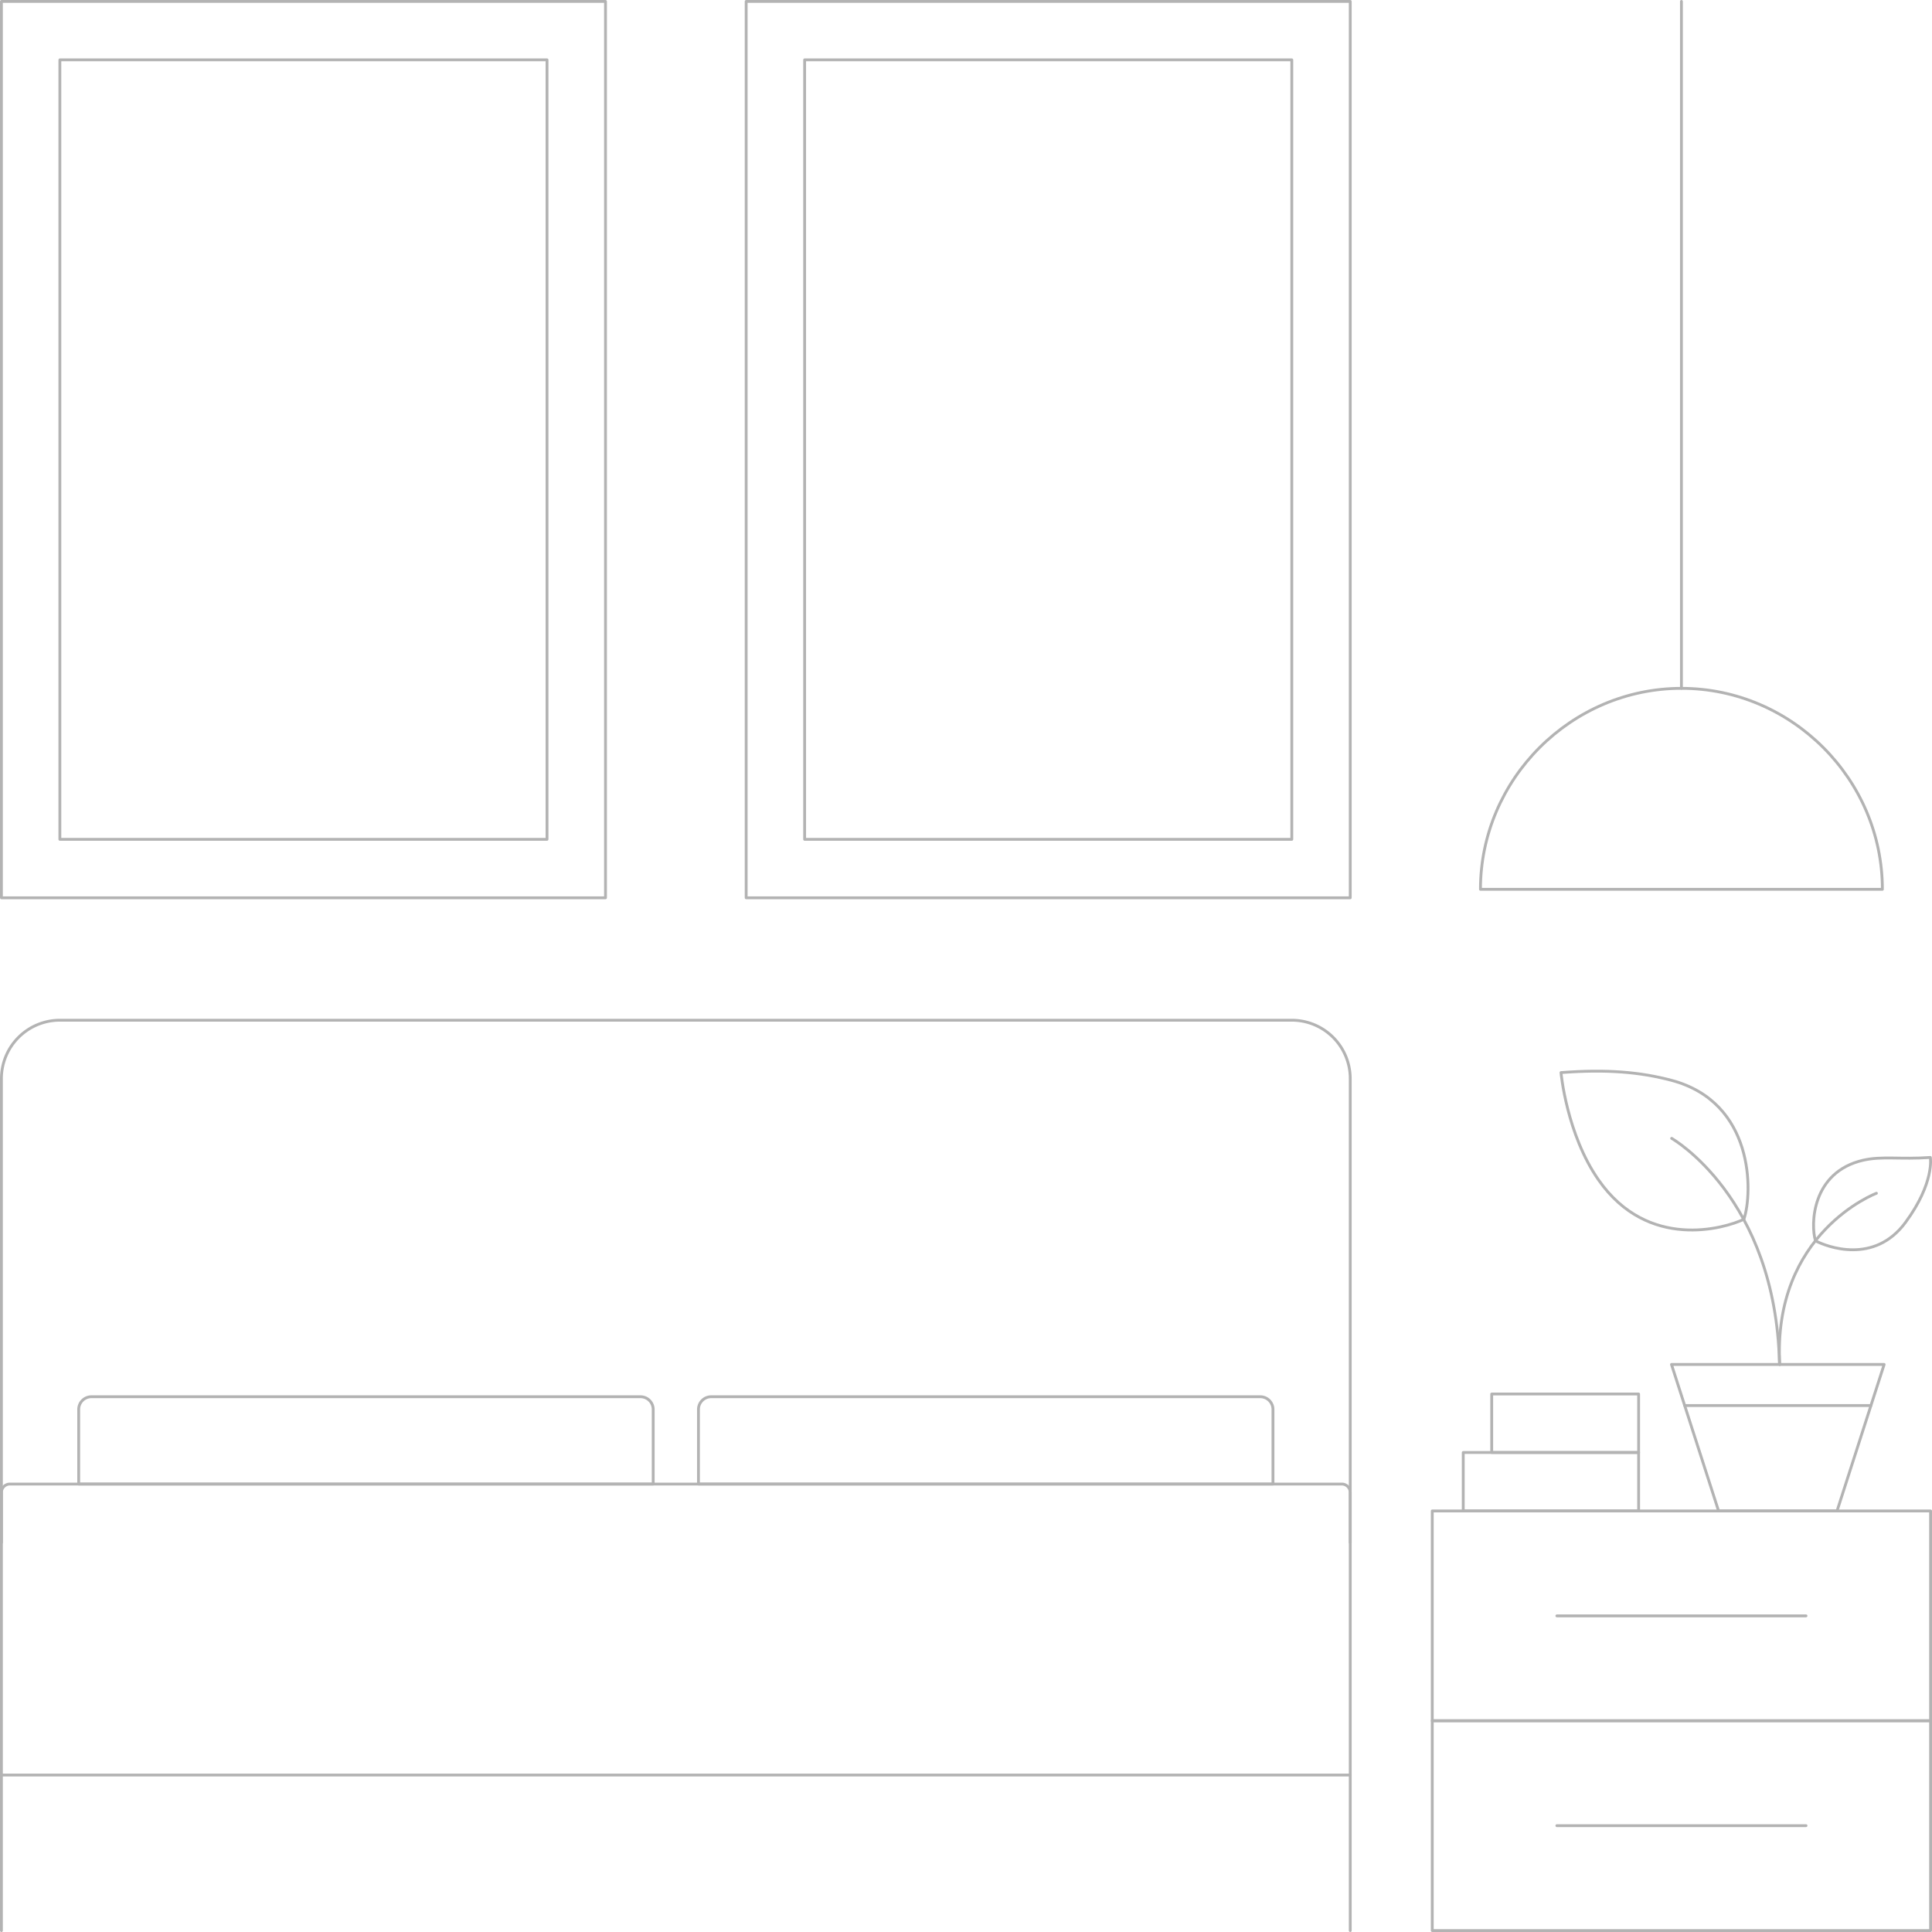 <svg xmlns="http://www.w3.org/2000/svg" viewBox="0 0 681 681"><g id="Camada_2" data-name="Camada 2"><g id="Camada_1-2" data-name="Camada 1"><path d="M250.68,492.33H444.22a4.48,4.48,0,0,1,4.48,4.48V523.1a0,0,0,0,1,0,0H246.2a0,0,0,0,1,0,0V496.81a4.48,4.48,0,0,1,4.48-4.48Z" fill="none" stroke="#b3b3b3" stroke-linecap="round" stroke-linejoin="round"/><path d="M32.22,492.33H225.76a4.48,4.48,0,0,1,4.48,4.48V523.1a0,0,0,0,1,0,0H27.74a0,0,0,0,1,0,0V496.81A4.48,4.48,0,0,1,32.22,492.33Z" fill="none" stroke="#b3b3b3" stroke-linecap="round" stroke-linejoin="round"/><path d="M3.5,523.1H472.94a3,3,0,0,1,3,3v99.58a0,0,0,0,1,0,0H.5a0,0,0,0,1,0,0V526.1A3,3,0,0,1,3.5,523.1Z" fill="none" stroke="#b3b3b3" stroke-linecap="round" stroke-linejoin="round"/><line x1="475.94" y1="625.68" x2="475.94" y2="680.5" fill="none" stroke="#b3b3b3" stroke-linecap="round" stroke-linejoin="round"/><line x1="0.5" y1="625.68" x2="0.5" y2="680.5" fill="none" stroke="#b3b3b3" stroke-linecap="round" stroke-linejoin="round"/><path d="M.5,543.71V380.22a20.61,20.61,0,0,1,20.61-20.61H455.33a20.61,20.61,0,0,1,20.61,20.61V543.71" fill="none" stroke="#b3b3b3" stroke-linecap="round" stroke-linejoin="round"/><rect x="0.5" y="0.5" width="212.93" height="315.96" transform="translate(213.93 316.96) rotate(-180)" fill="none" stroke="#b3b3b3" stroke-linecap="round" stroke-linejoin="round"/><rect x="21.11" y="21.11" width="171.72" height="274.75" transform="translate(213.93 316.96) rotate(-180)" fill="none" stroke="#b3b3b3" stroke-linecap="round" stroke-linejoin="round"/><rect x="263.01" y="0.5" width="212.93" height="315.96" transform="translate(738.95 316.96) rotate(-180)" fill="none" stroke="#b3b3b3" stroke-linecap="round" stroke-linejoin="round"/><rect x="283.61" y="21.11" width="171.72" height="274.75" transform="translate(738.95 316.96) rotate(-180)" fill="none" stroke="#b3b3b3" stroke-linecap="round" stroke-linejoin="round"/><path d="M592.68,313.47h70.83c0-38.86-32-70.84-70.83-70.84s-70.84,32-70.84,70.84Z" fill="none" stroke="#b3b3b3" stroke-linecap="round" stroke-linejoin="round"/><line x1="592.68" y1="0.5" x2="592.68" y2="242.63" fill="none" stroke="#b3b3b3" stroke-linecap="round" stroke-linejoin="round"/><rect x="504.85" y="532.59" width="175.65" height="73.96" transform="translate(1185.35 1139.13) rotate(-180)" fill="none" stroke="#b3b3b3" stroke-linecap="round" stroke-linejoin="round"/><line x1="636.59" y1="569.57" x2="548.77" y2="569.57" fill="none" stroke="#b3b3b3" stroke-linecap="round" stroke-linejoin="round"/><rect x="504.85" y="606.54" width="175.65" height="73.96" transform="translate(1185.35 1287.04) rotate(-180)" fill="none" stroke="#b3b3b3" stroke-linecap="round" stroke-linejoin="round"/><line x1="636.59" y1="643.52" x2="548.77" y2="643.52" fill="none" stroke="#b3b3b3" stroke-linecap="round" stroke-linejoin="round"/><path d="M614.69,429.78c3.18-9.39,3.74-41.27-25.59-49-11-2.89-22.56-3.94-38.87-2.71,0,0,1.94,21.68,13.25,37.86C580.92,440.93,607.91,433,614.69,429.78Z" fill="none" stroke="#b3b3b3" stroke-linecap="round" stroke-linejoin="round"/><path d="M639.93,437.38c-1.78-5.79-1.31-24.22,16.72-28.4,6.77-1.57,13.14-.23,23.77-1,0,0,1.55,8.89-8.74,22.87C660.66,445.85,644,439.48,639.93,437.38Z" fill="none" stroke="#b3b3b3" stroke-linecap="round" stroke-linejoin="round"/><path d="M627.33,481c-2.61-46.57,34.08-60.39,34.08-60.39" fill="none" stroke="#b3b3b3" stroke-linecap="round" stroke-linejoin="round"/><path d="M589.23,401.25s36.62,20.83,38,79.28" fill="none" stroke="#b3b3b3" stroke-linecap="round" stroke-linejoin="round"/><polygon points="589.17 480.95 664.13 480.95 647.53 532.59 605.77 532.59 589.17 480.95" fill="none" stroke="#b3b3b3" stroke-linecap="round" stroke-linejoin="round"/><line x1="659.47" y1="495.43" x2="593.82" y2="495.43" fill="none" stroke="#b3b3b3" stroke-linecap="round" stroke-linejoin="round"/><rect x="515.77" y="511.98" width="61.82" height="20.61" transform="translate(1093.36 1044.57) rotate(-180)" fill="none" stroke="#b3b3b3" stroke-linecap="round" stroke-linejoin="round"/><rect x="525.79" y="491.38" width="51.79" height="20.61" transform="translate(1103.38 1003.36) rotate(-180)" fill="none" stroke="#b3b3b3" stroke-linecap="round" stroke-linejoin="round"/></g></g></svg>